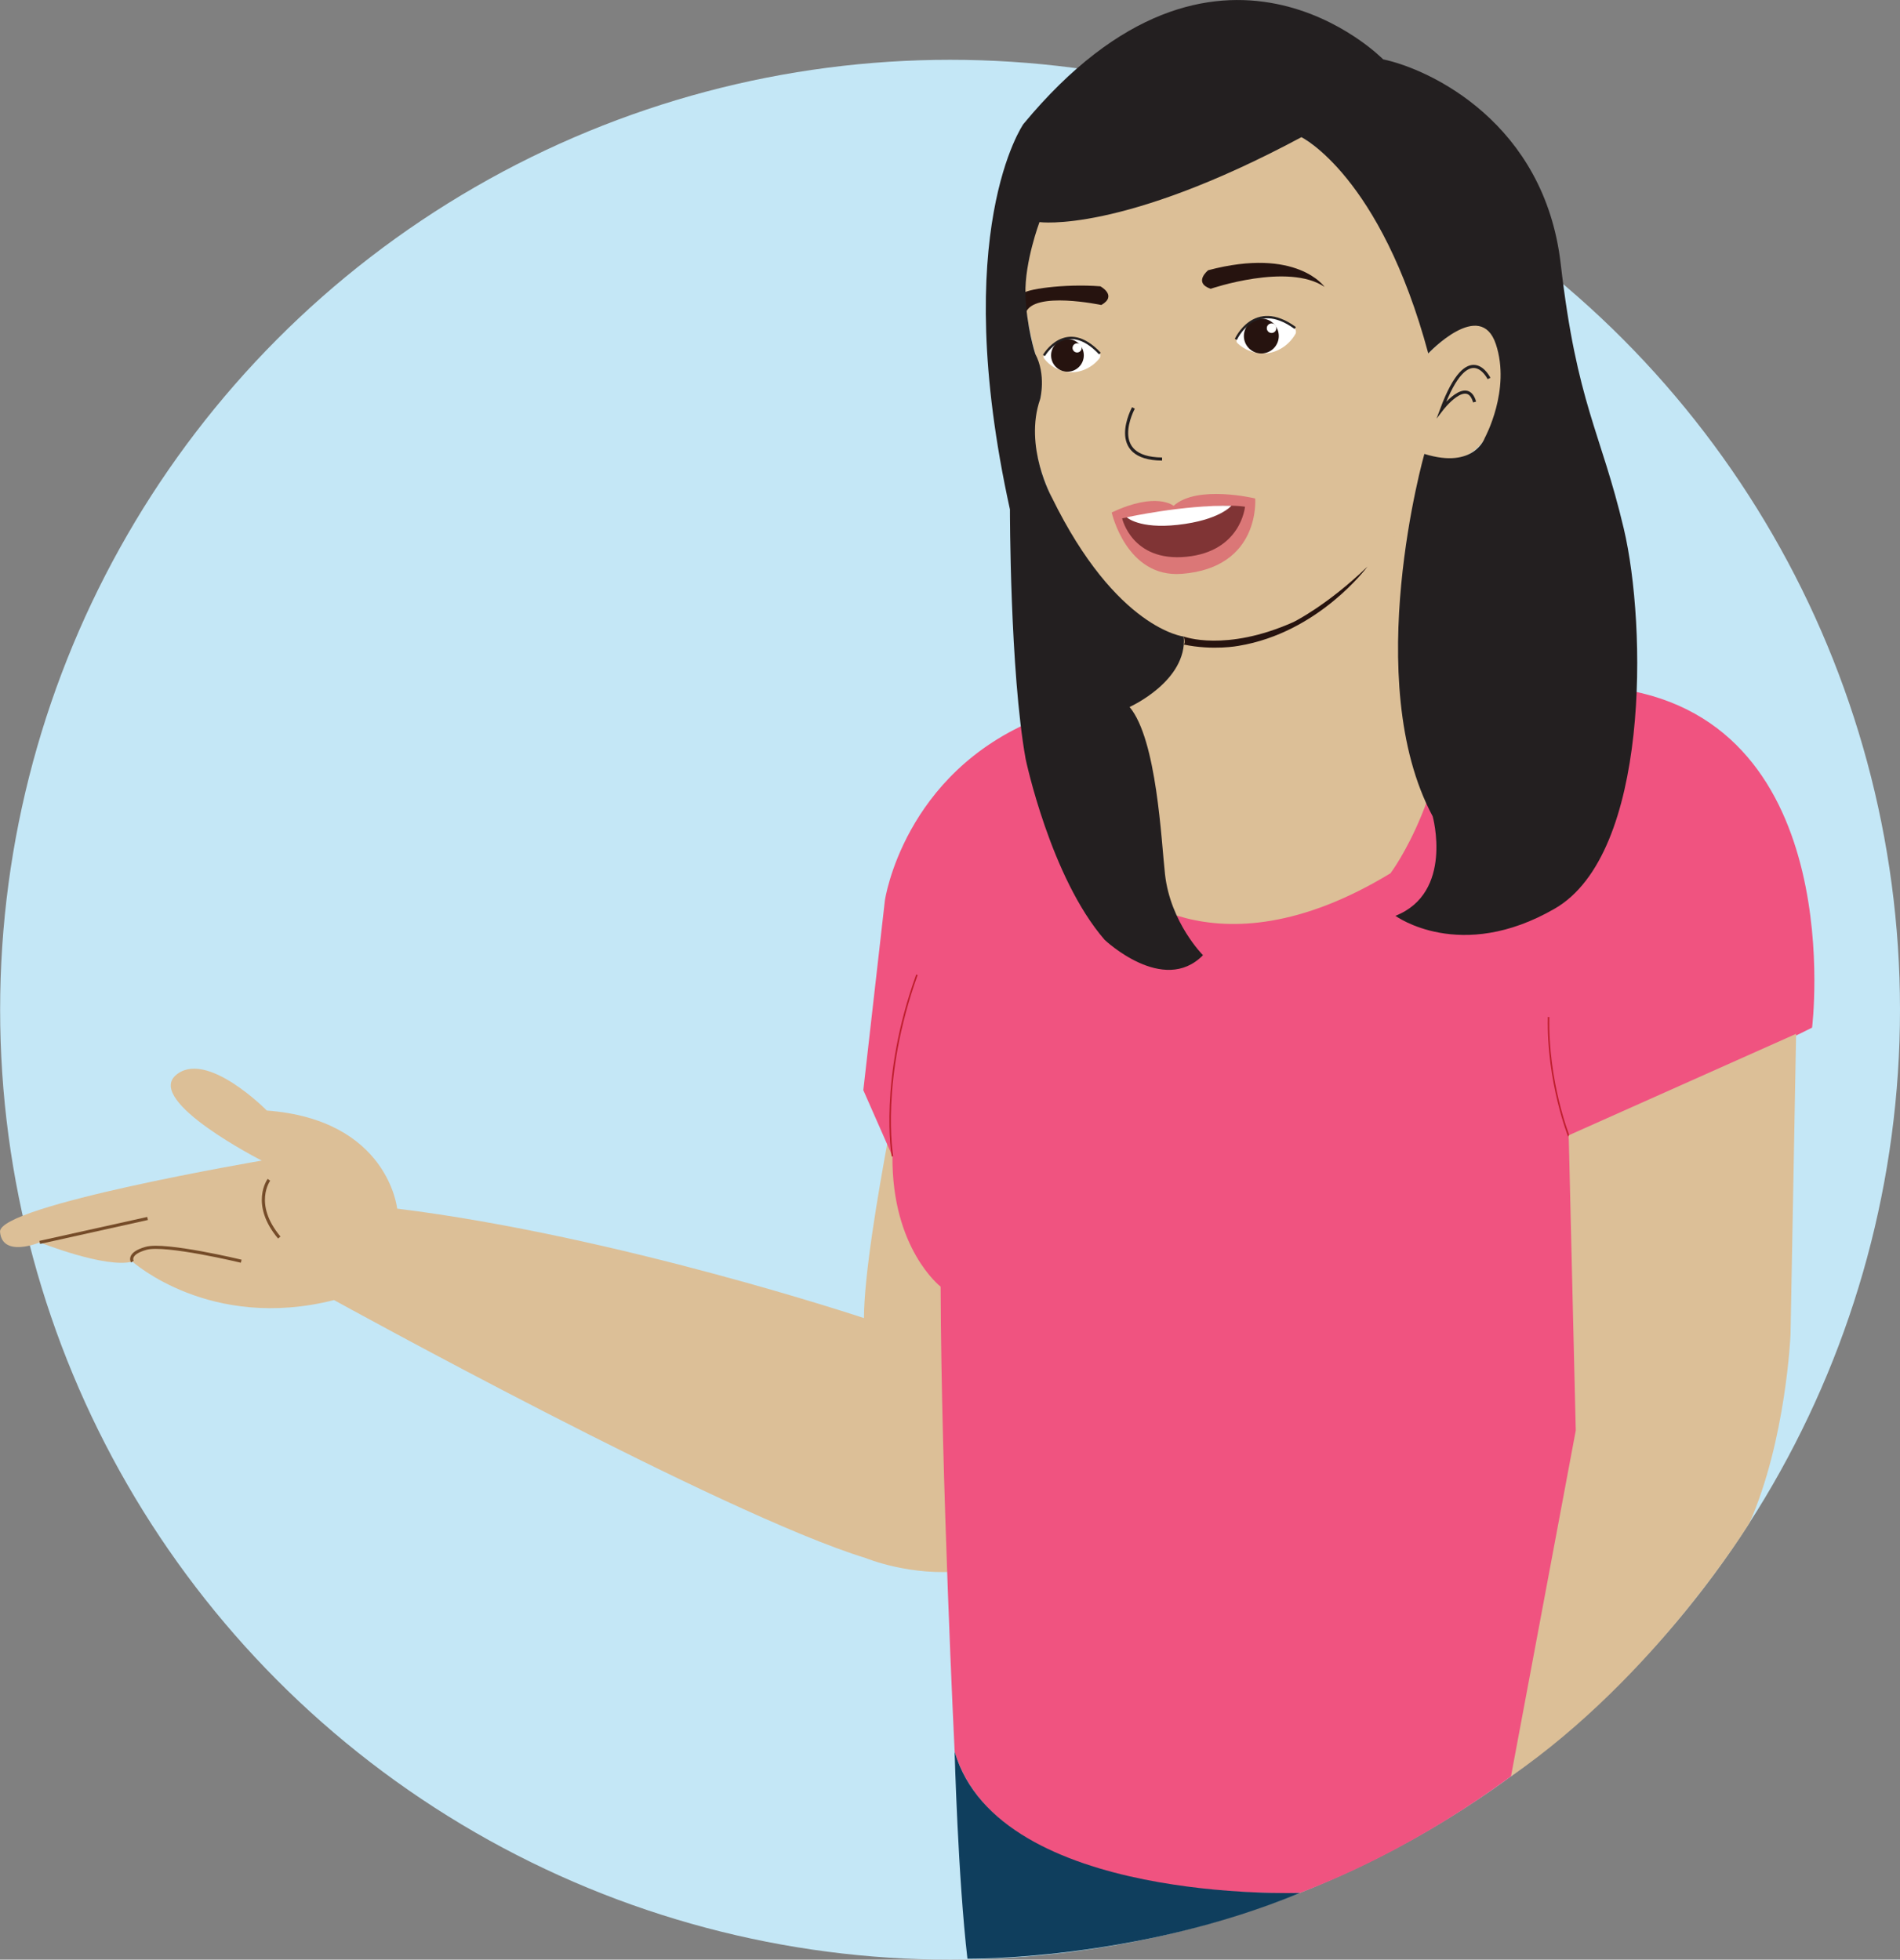 <?xml version="1.0" encoding="UTF-8"?>
<svg id="Layer_1" data-name="Layer 1" xmlns="http://www.w3.org/2000/svg" viewBox="0 0 1220.08 1258.4">
  <rect x="0" y="0" width="1220.08" height="1258.4" fill="#808080" stroke="none"/>
  <defs>
    <style>
      .cls-1 {
        stroke-width: 1.5px;
      }

      .cls-1, .cls-2 {
        stroke: #231f20;
      }

      .cls-1, .cls-2, .cls-3, .cls-4 {
        fill: none;
        stroke-miterlimit: 10;
      }

      .cls-5 {
        fill: #f05380;
      }

      .cls-6 {
        fill: #fff;
      }

      .cls-7 {
        fill: #803435;
      }

      .cls-8 {
        fill: #c4e7f6;
      }

      .cls-9 {
        fill: #dcbf97;
      }

      .cls-10 {
        fill: #db7777;
      }

      .cls-11 {
        fill: #231f20;
      }

      .cls-12 {
        fill: #0f3e5d;
      }

      .cls-13 {
        fill: #26130f;
      }

      .cls-2, .cls-3 {
        stroke-width: 2px;
      }

      .cls-3 {
        stroke: #754c29;
      }

      .cls-4 {
        stroke: #be1e2d;
      }
    </style>
  </defs>
  <circle class="cls-8" cx="610.08" cy="648.4" r="610"/>
  <g>
    <path class="cls-9" d="M587.9,644.49s-32.92,148.54-33.11,201.94c0,0-158.04-52.74-299.76-70.3,0,0-5.71-57.15-83.68-62.98,0,0-38.92-39.57-58.44-22.71s55.18,54.85,55.18,54.85c0,0-169.49,28.85-168.06,45.75,1.42,16.9,25.5,6.78,25.5,6.78,0,0,42.28,16.87,59.5,12.34,0,0,49.9,44.88,129.47,24.69,0,0,248.94,137.41,341.39,165.67,0,0,116.57,48.52,154.75-79.58l33.98-212.44"/>
    <path class="cls-9" d="M916.09,297.08s-6.73,78.39,14.98,124.67c0,0,22.29,217.59-154.65,225.57,0,0-132.46-33.73-54.77-205.85,0,0,31.68-12.87,31.93-43.7,.27-32.64-4.2,.61-4.2,.61l166.71-101.31"/>
    <path class="cls-9" d="M917.16,226.96s-20.42-163.74-168.28-163.24c0,0-124.31,12.04-84.09,163.54,0,0,6.1,16.04,3.17,28.96,0,0-13.33,20.55,9,67.04,22.33,46.49,54.04,72.04,54.04,72.04,0,0,19.18,18.15,55.79,15.54,0,0,29.23,1.13,60.18-22.59,0,0,75.97-48.51,67.69-96.76,0,0,38.16,21.05,49.5-37.79,0,0,7.42-80.77-46.99-26.74Z"/>
    <path class="cls-10" d="M806.02,320.1s-37.26-9-52.4,4.74c0,0-10.88-9.38-39.74,4.26,0,0,9.43,42.17,45.02,39.4,50.79-3.95,47.12-48.39,47.12-48.39Z"/>
    <path class="cls-5" d="M931.07,421.75s42.7,10.43,109.86,20.75c146.85,22.57,122.69,217.41,122.69,217.41,0,0-45.76,23.45-156.2,69.71l51.06,331.91s-84.59,100.47-223.65,154c0,0-192.43,8.31-221.81-90.65,0,0-8.58-174.39-9-298.64,0,0-31.4-24.16-30.93-83.71l-18.71-42.46,13.85-121.86s11.81-81.71,98.06-116.56c0,0,32.26-6.92,55.38-20.18,0,0-14.29,89.51-4.75,124.33,0,0,60.44,65.18,175.97-5.02,0,0,40.68-53.63,38.2-139.03Z"/>
    <path class="cls-7" d="M799.47,325.38s-2.43,28.64-37.55,32.15c-35.12,3.51-41.35-24.68-41.35-24.68,0,0,56.86-10.82,78.9-7.46Z"/>
    <path class="cls-13" d="M777.41,185.45s49.67-17.01,73.15-1.23c0,0-17.86-25.75-74.72-10.69,0,0-9.87,7.91,1.57,11.92Z"/>
    <path class="cls-13" d="M656.91,188.66c.75-2.75,25.94-6.62,49.69-4.8,0,0,11.14,5.98,.62,12,0,0-43.71-9.25-48.57,5.13,0,0-3.6-5.54-1.75-12.33Z"/>
    <path class="cls-2" d="M727.84,261.97s-17.81,32.44,18.38,32.81"/>
    <path class="cls-6" d="M790.72,324.76s-7.48,9.28-34.43,12.28c-24.82,2.77-32.76-4.85-32.76-4.85,0,0,36.18-7.98,67.19-7.43Z"/>
    <path class="cls-2" d="M956.16,243.04s-13.05-26.98-30.44,19.89c0,0,16.42-21.48,21.2-4.77"/>
    <path class="cls-13" d="M760.19,408.77s26.83,10.11,70.42-9.32c0,0,21.51-10.52,47.52-35.62,0,0-31.23,42.44-82.87,50.92,0,0-16.19,3.14-35.25-.87,0,0,1.51-.11,.18-5.11Z"/>
    <path class="cls-11" d="M835.69,88.09s50.77,24.78,81.47,138.87c0,0,33.53-35.74,43.42-5.92,9.74,29.36-7.1,60.11-7.1,60.11,0,0-6.73,20.31-38.83,10.34,0,0-41.38,145.56,5.35,232.75,0,0,13.57,49.05-23.94,63.87,0,0,41.61,30.52,102.42-4.68,60.81-35.2,59.03-181.3,44.23-243.95-14.8-62.65-30.04-79.56-40.5-170.02-10.46-90.47-83.73-124.95-114.02-131.35,0,0-106.53-108.93-231.05,41.6,0,0-47.95,68.7-8.61,247.41,0,0-.05,103.84,10.08,160.27,0,0,15.93,76.03,50.74,116.14,0,0,37.71,35.78,63.15,9.86,0,0-20.9-20.87-24.39-51.95-2.4-21.42-5.2-86.44-22.75-107.45,0,0,37.02-16.5,34.83-45.2,0,0-43.28-4.65-84.69-89.23,0,0-18.22-32.77-7.54-63.33,0,0,3.98-15.58-3.17-28.96,0,0-5.7-17.6-6.29-38.34-.59-20.73,9.01-46.32,9.01-46.32,0,0,52.37,7.52,168.19-54.51Z"/>
    <g>
      <path class="cls-6" d="M832.18,212.67s-.05-1.09-.9-1.95c-2.82-2.85-9.27-8.12-18.93-7.61-10.82,.57-16.25,11.05-18.09,14.79-.32,.64-.25,1.19-.25,1.19,0,0,0,.6,.38,1.01,1.83,1.91,7.89,7.2,18.14,6.82,6.1-.23,14.5-3.96,19.36-12.52,.34-.6,.33-1.33,.29-1.72Z"/>
      <circle class="cls-13" cx="809.96" cy="215.77" r="11.21"/>
      <circle class="cls-6" cx="816.54" cy="210.75" r="3.07"/>
      <path class="cls-1" d="M793.6,217.95s11.8-26.53,38.1-7.34"/>
    </g>
    <g>
      <path class="cls-6" d="M706.57,228.52s.11-1.02-.56-1.94c-2.22-3.06-7.46-8.88-16.52-9.79-10.15-1.02-16.69,7.96-18.93,11.16-.39,.55-.41,1.07-.41,1.07,0,0-.09,.56,.21,.99,1.43,2.04,6.31,7.83,15.9,8.94,5.71,.66,14.05-1.61,19.79-8.88,.4-.51,.49-1.19,.52-1.56Z"/>
      <circle class="cls-13" cx="685.46" cy="228.19" r="10.5"/>
      <circle class="cls-6" cx="691.66" cy="223.42" r="2.94"/>
      <path class="cls-1" d="M670.36,228.28s14.14-24.51,35.93-1.26"/>
    </g>
    <path class="cls-4" d="M1007.41,729.62s-13.89-35.04-12.99-76.53"/>
    <path class="cls-4" d="M573.08,742.54s-8.6-49.19,15.72-116.58"/>
    <line class="cls-3" x1="25.51" y1="797.82" x2="94.76" y2="782.45"/>
    <path class="cls-3" d="M85.01,810.16s-3.47-5.12,8.84-8.55c12.31-3.43,61.05,8.29,61.05,8.29"/>
    <path class="cls-3" d="M172.7,757.62s-11.46,15.48,6.63,37.08"/>
    <path class="cls-9" d="M1123.49,977.82s-59.53,98.14-153.22,162.89l41.6-222.12-4.53-189.55,146.03-65.16-3.59,193.2s-2.88,67.75-26.29,120.74Z"/>
    <path class="cls-12" d="M613.01,1124.89s2.15,80.68,8.23,132.93c0,0,107.94,1.5,213.58-42.28,0,0-193.12,7.15-221.81-90.65Z"/>
  </g>
</svg>